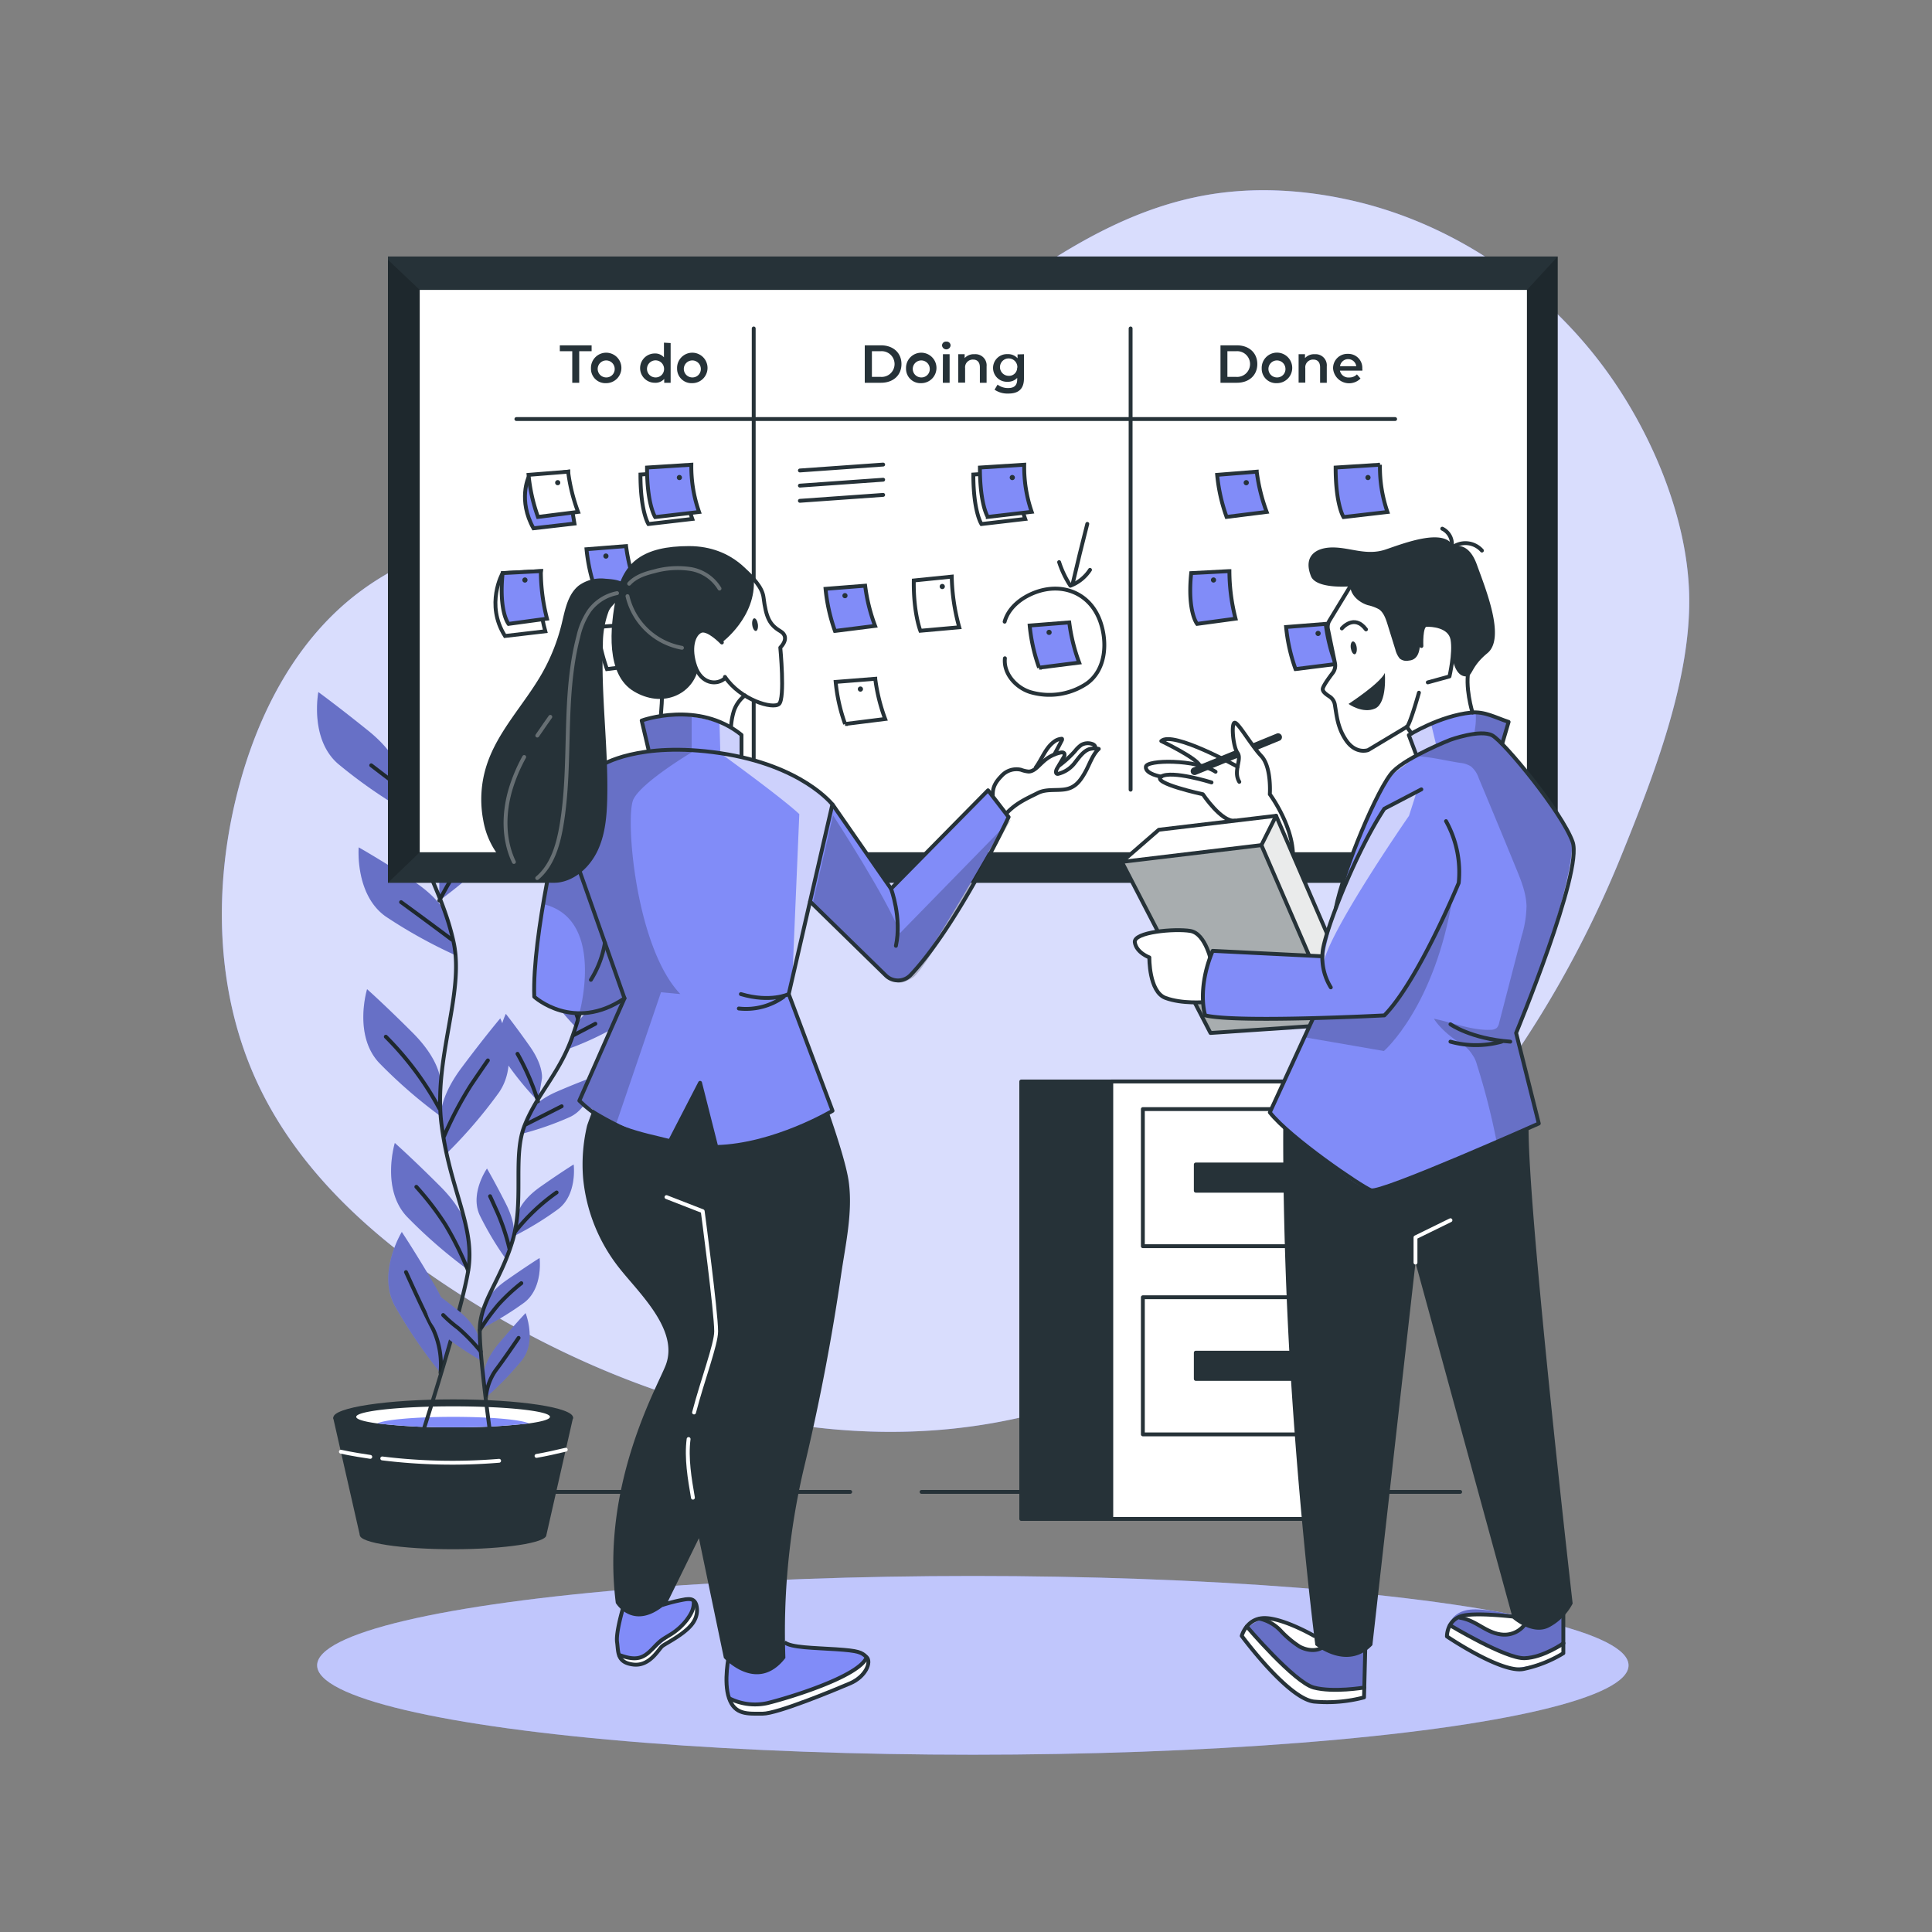 <svg xmlns="http://www.w3.org/2000/svg" viewBox="0 0 500 500"><rect x="0" y="0" width="500" height="500" fill="#808080" stroke="none"/><g id="freepik--background-simple--inject-727"><path d="M350.8,52.11c-12.7-3-26-3.88-38.86-1.58-34.07,6.11-60,32.85-88.94,51.8a212.6,212.6,0,0,1-61.91,27.57c-23,6.1-48,8.69-67.25,22.7-17,12.33-27.22,32.13-32.39,52.46-6.31,24.78-5.66,51.85,5.1,75.05,11.54,24.89,33.57,43.42,57,57.69,39.31,23.92,86.18,38.23,131.59,30.79,26.27-4.29,51.06-15.68,73-30.74,41.43-28.41,72.68-70.11,91.48-116.46,8.22-20.29,18.22-45.79,17.52-68-.64-20.41-10.3-42.64-22.37-58.74C399.14,73.75,376.23,58.13,350.8,52.11Z" style="fill:#818CF8"></path><path d="M350.8,52.11c-12.7-3-26-3.88-38.86-1.58-34.07,6.11-60,32.85-88.94,51.8a212.6,212.6,0,0,1-61.91,27.57c-23,6.1-48,8.69-67.25,22.7-17,12.33-27.22,32.13-32.39,52.46-6.31,24.78-5.66,51.85,5.1,75.05,11.54,24.89,33.57,43.42,57,57.69,39.31,23.92,86.18,38.23,131.59,30.79,26.27-4.29,51.06-15.68,73-30.74,41.43-28.41,72.68-70.11,91.48-116.46,8.22-20.29,18.22-45.79,17.52-68-.64-20.41-10.3-42.64-22.37-58.74C399.14,73.75,376.23,58.13,350.8,52.11Z" style="fill:#fff;opacity:0.7"></path></g><g id="freepik--Shadow--inject-727"><ellipse cx="251.77" cy="430.99" rx="169.7" ry="23.13" style="fill:#818CF8"></ellipse><ellipse cx="251.77" cy="430.99" rx="169.7" ry="23.13" style="fill:#fff;opacity:0.5"></ellipse></g><g id="freepik--Floor--inject-727"><line x1="238.5" y1="386.1" x2="377.89" y2="386.1" style="fill:#fff;stroke:#263238;stroke-linecap:round;stroke-linejoin:round"></line><line x1="111.18" y1="386.1" x2="220.03" y2="386.1" style="fill:#fff;stroke:#263238;stroke-linecap:round;stroke-linejoin:round"></line><rect x="264.3" y="279.89" width="90.48" height="113.21" style="fill:#263238;stroke:#263238;stroke-linecap:round;stroke-linejoin:round"></rect><rect x="287.6" y="279.89" width="70.7" height="113.21" style="fill:#fff;stroke:#263238;stroke-linecap:round;stroke-linejoin:round"></rect><rect x="295.77" y="287.03" width="55.59" height="35.49" style="fill:#fff;stroke:#263238;stroke-linecap:round;stroke-linejoin:round"></rect><rect x="309.47" y="301.37" width="28.22" height="6.79" style="fill:#263238;stroke:#263238;stroke-linecap:round;stroke-linejoin:round"></rect><rect x="295.77" y="335.73" width="55.59" height="35.49" style="fill:#fff;stroke:#263238;stroke-linecap:round;stroke-linejoin:round"></rect><rect x="309.47" y="350.07" width="28.22" height="6.79" style="fill:#263238;stroke:#263238;stroke-linecap:round;stroke-linejoin:round"></rect><path d="M141.4,397.28c0,2-10.81,3.66-24.14,3.66s-24.14-1.64-24.14-3.66,10.81-3.66,24.14-3.66S141.4,395.26,141.4,397.28Z" style="fill:#263238"></path><polygon points="93.12 397.28 86.21 366.87 148.31 366.87 141.4 397.28 93.12 397.28" style="fill:#263238"></polygon><path d="M148.31,366.87c0,2.6-13.9,4.71-31,4.71s-31.05-2.11-31.05-4.71,13.9-4.71,31.05-4.71S148.31,364.27,148.31,366.87Z" style="fill:#263238"></path><path d="M142.33,366.67c0,.65-2,1.24-5.46,1.71a159.6,159.6,0,0,1-19.61,1,157.42,157.42,0,0,1-19.61-1c-3.41-.46-5.46-1.05-5.46-1.7,0-1.5,11.23-2.72,25.07-2.72S142.33,365.17,142.33,366.67Z" style="fill:#fff"></path><path d="M136.87,368.38a159.6,159.6,0,0,1-19.61,1,157.42,157.42,0,0,1-19.61-1c2-1,10-1.7,19.61-1.7S134.86,367.39,136.87,368.38Z" style="fill:#818CF8"></path><path d="M138.85,376.79c2.51-.44,5.05-1,7.57-1.61" style="fill:none;stroke:#fff;stroke-linecap:round;stroke-linejoin:round"></path><path d="M98.93,377.44a147.77,147.77,0,0,0,30.24.61" style="fill:none;stroke:#fff;stroke-linecap:round;stroke-linejoin:round"></path><path d="M88.22,375.7s2.84.65,7.61,1.34" style="fill:none;stroke:#fff;stroke-linecap:round;stroke-linejoin:round"></path><path d="M103.28,201.13a125.93,125.93,0,0,0,15.88-13.83c6.66-7.23,3.07-19,3.07-19s-4.61,4.1-11.78,11.26-7.17,12.29-7.17,12.29Z" style="fill:#818CF8"></path><path d="M113.69,233.07a124.34,124.34,0,0,0,15.88-13.83c6.65-7.17,3.07-18.94,3.07-18.94s-4.61,4.09-11.78,11.26-7.17,12.29-7.17,12.29Z" style="fill:#818CF8"></path><path d="M104.7,209.72a127.12,127.12,0,0,1-17.25-12.08c-7.38-6.44-5.06-18.53-5.06-18.53s5,3.63,12.91,10,8.43,11.48,8.43,11.48Z" style="fill:#818CF8"></path><path d="M118.25,247.38a127.16,127.16,0,0,1-18.42-10.19c-8-5.63-7-17.89-7-17.89s5.36,3,13.88,8.55,9.59,10.51,9.59,10.51Z" style="fill:#818CF8"></path><path d="M113.94,288.82A127.34,127.34,0,0,1,98.06,275C91.4,267.78,95,256,95,256s4.61,4.09,11.78,11.26,7.17,12.31,7.17,12.31Z" style="fill:#818CF8"></path><path d="M115.36,298.74a125.19,125.19,0,0,0,13.76-16c5.57-8,.35-19.2.35-19.2s-4,4.72-10.06,12.84-5.35,13.18-5.35,13.18Z" style="fill:#818CF8"></path><path d="M121.13,328.63a127.34,127.34,0,0,1-15.88-13.83c-6.66-7.17-3.07-19-3.07-19s4.61,4.08,11.78,11.26,7.17,12.31,7.17,12.31Z" style="fill:#818CF8"></path><path d="M114,355.3a126.66,126.66,0,0,1-11.84-17.37c-4.63-8.61,1.82-19.1,1.82-19.1s3.43,5.11,8.55,13.87,3.82,13.72,3.82,13.72Z" style="fill:#818CF8"></path><path d="M109.36,370.86s9.92-30.7,11.81-42-4.72-20.8-6.9-37.79,6-34,3.12-47.26-9.92-22.67-12.76-37.33a148.66,148.66,0,0,1-2-15.89" style="fill:none;stroke:#263238;stroke-linecap:round;stroke-linejoin:round"></path><line x1="96.07" y1="198.06" x2="103.8" y2="203.98" style="fill:none;stroke:#263238;stroke-linecap:round;stroke-linejoin:round"></line><line x1="106.68" y1="191.4" x2="103.44" y2="197.15" style="fill:none;stroke:#263238;stroke-linecap:round;stroke-linejoin:round"></line><path d="M103.8,233.47c6.65,4.84,13.12,9.69,13.12,9.69" style="fill:none;stroke:#263238;stroke-linecap:round;stroke-linejoin:round"></path><path d="M125.19,215.48c-6.11,7-11.5,17.58-11.5,17.58" style="fill:none;stroke:#263238;stroke-linecap:round;stroke-linejoin:round"></path><path d="M99.85,268.3a79.84,79.84,0,0,1,13.83,18.53" style="fill:none;stroke:#263238;stroke-linecap:round;stroke-linejoin:round"></path><path d="M126.26,274.43s-.54.73-4.32,6.3a92.53,92.53,0,0,0-7,13.29" style="fill:none;stroke:#263238;stroke-linecap:round;stroke-linejoin:round"></path><path d="M107.75,307.15A74.4,74.4,0,0,1,115.3,317a83.85,83.85,0,0,1,5.83,11.79" style="fill:none;stroke:#263238;stroke-linecap:round;stroke-linejoin:round"></path><path d="M105.07,329.22c1.25,2.73,4.3,9.52,7,14.73A21.86,21.86,0,0,1,114,355.3" style="fill:none;stroke:#263238;stroke-linecap:round;stroke-linejoin:round"></path><path d="M149.24,266.08a81.23,81.23,0,0,1-8.46-10.4c-3.4-5.21.13-12.21.13-12.21s2.46,3.08,6.17,8.35,3.16,8.48,3.16,8.48Z" style="fill:#818CF8"></path><path d="M139.24,285a80.55,80.55,0,0,1-8.46-10.4c-3.4-5.21.13-12.21.13-12.21s2.45,3.08,6.17,8.35,3.16,8.48,3.16,8.48Z" style="fill:#818CF8"></path><path d="M147.36,271.35a79.75,79.75,0,0,0,12.17-5.69c5.33-3.24,5.18-11.08,5.18-11.08s-3.53,1.72-9.17,4.85-6.53,6.29-6.53,6.29Z" style="fill:#818CF8"></path><path d="M134.83,293.48a79.69,79.69,0,0,0,12.66-4.4c5.64-2.65,6.32-10.45,6.32-10.45s-3.69,1.3-9.63,3.86S137,288,137,288Z" style="fill:#818CF8"></path><path d="M133,319.91a80.1,80.1,0,0,0,11.46-7c5-3.77,4-11.54,4-11.54s-3.35,2.07-8.62,5.78-5.83,6.94-5.83,6.94Z" style="fill:#818CF8"></path><path d="M131.05,326a81.56,81.56,0,0,1-6.89-11.5c-2.62-5.65,1.87-12.08,1.87-12.08s2,3.4,4.91,9.15,1.93,8.85,1.93,8.85Z" style="fill:#818CF8"></path><path d="M124.54,352.13a80.81,80.81,0,0,1-11.05-7.6c-4.73-4-3.32-11.76-3.32-11.76s3.22,2.26,8.27,6.28,5.43,7.25,5.43,7.25Z" style="fill:#818CF8"></path><path d="M124.18,344.08a81.9,81.9,0,0,0,11.46-6.95c5-3.78,4-11.55,4-11.55s-3.33,2.08-8.61,5.78-5.83,6.94-5.83,6.94Z" style="fill:#818CF8"></path><path d="M125.76,361.64a78.6,78.6,0,0,0,9.33-9.63c3.84-4.91.93-12.18.93-12.18s-2.71,2.85-6.87,7.78-3.88,8.19-3.88,8.19Z" style="fill:#818CF8"></path><path d="M127,371.89s-2.88-20.33-2.84-27.65,5.26-12.5,8.43-22.94,0-22,3.17-30,8.63-13.13,12-22a90.28,90.28,0,0,0,3-9.77" style="fill:none;stroke:#263238;stroke-linecap:round;stroke-linejoin:round"></path><line x1="154.08" y1="264.95" x2="148.59" y2="267.83" style="fill:none;stroke:#263238;stroke-linecap:round;stroke-linejoin:round"></line><line x1="148.16" y1="259.64" x2="149.56" y2="263.59" style="fill:none;stroke:#263238;stroke-linecap:round;stroke-linejoin:round"></line><path d="M145.36,286.3c-4.66,2.35-9.25,4.69-9.25,4.69" style="fill:none;stroke:#263238;stroke-linecap:round;stroke-linejoin:round"></path><path d="M133.93,272.73A64.72,64.72,0,0,1,139.24,285" style="fill:none;stroke:#263238;stroke-linecap:round;stroke-linejoin:round"></path><path d="M144.05,308.61a51.27,51.27,0,0,0-10.69,10.11" style="fill:none;stroke:#263238;stroke-linecap:round;stroke-linejoin:round"></path><path d="M126.83,309.58s.24.5,2,4.42a55.93,55.93,0,0,1,3,9.09" style="fill:none;stroke:#263238;stroke-linecap:round;stroke-linejoin:round"></path><path d="M114.69,340.33a33.73,33.73,0,0,0,3.83,3.33,47.47,47.47,0,0,1,5.91,6.12" style="fill:none;stroke:#263238;stroke-linecap:round;stroke-linejoin:round"></path><path d="M134.92,332.09a49.4,49.4,0,0,0-5.81,5.39,54.61,54.61,0,0,0-4.93,6.76" style="fill:none;stroke:#263238;stroke-linecap:round;stroke-linejoin:round"></path><path d="M134.21,346.25c-1.08,1.56-3.74,5.49-6,8.49a14.12,14.12,0,0,0-2.45,6.9" style="fill:none;stroke:#263238;stroke-linecap:round;stroke-linejoin:round"></path><path d="M103.28,201.13a125.93,125.93,0,0,0,15.88-13.83c6.66-7.23,3.07-19,3.07-19s-4.61,4.1-11.78,11.26-7.17,12.29-7.17,12.29Z" style="opacity:0.2"></path><path d="M113.69,233.07a124.34,124.34,0,0,0,15.88-13.83c6.65-7.17,3.07-18.94,3.07-18.94s-4.61,4.09-11.78,11.26-7.17,12.29-7.17,12.29Z" style="opacity:0.2"></path><path d="M104.7,209.72a127.12,127.12,0,0,1-17.25-12.08c-7.38-6.44-5.06-18.53-5.06-18.53s5,3.63,12.91,10,8.43,11.48,8.43,11.48Z" style="opacity:0.2"></path><path d="M118.25,247.38a127.16,127.16,0,0,1-18.42-10.19c-8-5.63-7-17.89-7-17.89s5.36,3,13.88,8.55,9.59,10.51,9.59,10.51Z" style="opacity:0.2"></path><path d="M113.94,288.82A127.34,127.34,0,0,1,98.06,275C91.4,267.78,95,256,95,256s4.61,4.09,11.78,11.26,7.17,12.31,7.17,12.31Z" style="opacity:0.2"></path><path d="M121.13,328.63a127.34,127.34,0,0,1-15.88-13.83c-6.66-7.17-3.07-19-3.07-19s4.61,4.08,11.78,11.26,7.17,12.31,7.17,12.31Z" style="opacity:0.2"></path><path d="M149.24,266.08a81.23,81.23,0,0,1-8.46-10.4c-3.4-5.21.13-12.21.13-12.21s2.46,3.08,6.17,8.35,3.16,8.48,3.16,8.48Z" style="opacity:0.2"></path><path d="M137.08,270.74c-3.72-5.27-6.17-8.35-6.17-8.35a15.57,15.57,0,0,0-.92,2.46c-.3-.8-.52-1.27-.52-1.27s-4,4.72-10.06,12.84-5.35,13.18-5.35,13.18l1.3,9.14a125.19,125.19,0,0,0,13.76-16,14.64,14.64,0,0,0,2.48-7,79.67,79.67,0,0,0,7.64,9.25l1-5.78S140.8,276,137.08,270.74Z" style="opacity:0.2"></path><path d="M147.36,271.35a79.75,79.75,0,0,0,12.17-5.69c5.33-3.24,5.18-11.08,5.18-11.08s-3.53,1.72-9.17,4.85-6.53,6.29-6.53,6.29Z" style="opacity:0.2"></path><path d="M134.83,293.48a79.69,79.69,0,0,0,12.66-4.4c5.64-2.65,6.32-10.45,6.32-10.45s-3.69,1.3-9.63,3.86S137,288,137,288Z" style="opacity:0.2"></path><path d="M133,319.91a80.1,80.1,0,0,0,11.46-7c5-3.77,4-11.54,4-11.54s-3.35,2.07-8.62,5.78-5.83,6.94-5.83,6.94Z" style="opacity:0.2"></path><path d="M131.05,326a81.56,81.56,0,0,1-6.89-11.5c-2.62-5.65,1.87-12.08,1.87-12.08s2,3.4,4.91,9.15,1.93,8.85,1.93,8.85Z" style="opacity:0.2"></path><path d="M124.54,352.13l-.67-5.83s-.38-3.24-5.43-7.25c-1.65-1.32-3.11-2.45-4.32-3.37-.45-.93-1-1.93-1.58-3C107.42,324,104,318.83,104,318.83s-6.45,10.49-1.82,19.1A126.66,126.66,0,0,0,114,355.3l2.28-8.59A80.85,80.85,0,0,0,124.54,352.13Z" style="opacity:0.2"></path><path d="M124.18,344.08a81.9,81.9,0,0,0,11.46-6.95c5-3.78,4-11.55,4-11.55s-3.33,2.08-8.61,5.78-5.83,6.94-5.83,6.94Z" style="opacity:0.2"></path><path d="M125.76,361.64a78.6,78.6,0,0,0,9.33-9.63c3.84-4.91.93-12.18.93-12.18s-2.71,2.85-6.87,7.78-3.88,8.19-3.88,8.19Z" style="opacity:0.2"></path></g><g id="freepik--Board--inject-727"><rect x="100.4" y="66.38" width="302.73" height="162.1" style="fill:#263238"></rect><rect x="108.62" y="75.03" width="286.55" height="145.53" style="fill:#fff"></rect><line x1="195.06" y1="85" x2="195.06" y2="200.42" style="fill:none;stroke:#263238;stroke-linecap:round;stroke-linejoin:round"></line><line x1="292.6" y1="85" x2="292.6" y2="204.37" style="fill:none;stroke:#263238;stroke-linecap:round;stroke-linejoin:round"></line><line x1="133.64" y1="108.45" x2="361.06" y2="108.45" style="fill:none;stroke:#263238;stroke-linecap:round;stroke-linejoin:round"></line><path d="M148.1,90.89h-3.22V89.37h8.23v1.52H149.9v8.17h-1.8Z" style="fill:#263238"></path><path d="M152.94,95.37a3.94,3.94,0,1,1,3.93,3.79A3.73,3.73,0,0,1,152.94,95.37Zm6.14,0a2.2,2.2,0,1,0-2.21,2.31A2.16,2.16,0,0,0,159.08,95.37Z" style="fill:#263238"></path><path d="M173.56,88.78V99.06H171.9v-1a3,3,0,0,1-2.45,1,3.79,3.79,0,0,1,0-7.58,3,3,0,0,1,2.38,1v-3.8Zm-1.7,6.59a2.21,2.21,0,1,0-2.21,2.31A2.17,2.17,0,0,0,171.86,95.37Z" style="fill:#263238"></path><path d="M175.23,95.37a3.94,3.94,0,1,1,3.93,3.79A3.73,3.73,0,0,1,175.23,95.37Zm6.14,0a2.2,2.2,0,1,0-2.21,2.31A2.16,2.16,0,0,0,181.37,95.37Z" style="fill:#263238"></path><path d="M223.8,89.37H228c3.15,0,5.3,1.94,5.3,4.85s-2.15,4.84-5.3,4.84H223.8ZM228,97.54a3.33,3.33,0,1,0,0-6.65h-2.35v6.65Z" style="fill:#263238"></path><path d="M234.48,95.37a3.94,3.94,0,1,1,3.94,3.79A3.73,3.73,0,0,1,234.48,95.37Zm6.14,0a2.2,2.2,0,1,0-2.2,2.31A2.15,2.15,0,0,0,240.62,95.37Z" style="fill:#263238"></path><path d="M243.8,89.41a1,1,0,0,1,1.1-1,1,1,0,0,1,1.11,1,1.11,1.11,0,0,1-2.21,0Zm.23,2.26h1.73v7.39H244Z" style="fill:#263238"></path><path d="M255.33,94.82v4.24h-1.74v-4c0-1.32-.65-2-1.76-2a2,2,0,0,0-2.06,2.23v3.74H248V91.67h1.65v1a3.21,3.21,0,0,1,2.55-1A2.89,2.89,0,0,1,255.33,94.82Z" style="fill:#263238"></path><path d="M265,91.67v6.27c0,2.69-1.4,3.91-4,3.91a5.92,5.92,0,0,1-3.61-1l.78-1.31a4.46,4.46,0,0,0,2.73.89c1.63,0,2.35-.75,2.35-2.24v-.39a3.25,3.25,0,0,1-2.48,1,3.58,3.58,0,1,1,0-7.15,3.23,3.23,0,0,1,2.57,1.07v-1Zm-1.71,3.47A2.25,2.25,0,1,0,261,97.26,2.08,2.08,0,0,0,263.24,95.14Z" style="fill:#263238"></path><path d="M315.86,89.37h4.24c3.14,0,5.29,1.94,5.29,4.85s-2.15,4.84-5.29,4.84h-4.24ZM320,97.54a3.33,3.33,0,1,0,0-6.65h-2.35v6.65Z" style="fill:#263238"></path><path d="M326.53,95.37a3.95,3.95,0,1,1,3.94,3.79A3.73,3.73,0,0,1,326.53,95.37Zm6.14,0a2.2,2.2,0,1,0-2.2,2.31A2.15,2.15,0,0,0,332.67,95.37Z" style="fill:#263238"></path><path d="M343.37,94.82v4.24h-1.73v-4c0-1.32-.65-2-1.76-2a2,2,0,0,0-2.07,2.23v3.74h-1.73V91.67h1.65v1a3.22,3.22,0,0,1,2.55-1A2.89,2.89,0,0,1,343.37,94.82Z" style="fill:#263238"></path><path d="M352.58,95.92h-5.81a2.24,2.24,0,0,0,2.4,1.77,2.66,2.66,0,0,0,2-.8l.93,1.07A4.16,4.16,0,0,1,345,95.37a3.68,3.68,0,0,1,3.82-3.79,3.61,3.61,0,0,1,3.74,3.83C352.6,95.55,352.59,95.75,352.58,95.92Zm-5.82-1.15H351a2.12,2.12,0,0,0-4.2,0Z" style="fill:#263238"></path><path d="M136.79,123.51s-2.78,5.94,1.27,13.21l10.61-1.22s-1.73-9.77-1.64-13.43Z" style="fill:#818CF8;stroke:#263238;stroke-miterlimit:10"></path><path d="M136.79,122.89l10.24-.82a46.29,46.29,0,0,0,2.57,10.41l-10.37,1.3A44.52,44.52,0,0,1,136.79,122.89Z" style="fill:#fff;stroke:#263238;stroke-miterlimit:10"></path><path d="M151.79,142.14l10.24-.81a46.27,46.27,0,0,0,2.57,10.4L154.23,153A45,45,0,0,1,151.79,142.14Z" style="fill:#818CF8;stroke:#263238;stroke-miterlimit:10"></path><path d="M154.64,162.27l10.25-.81a46,46,0,0,0,2.56,10.4l-10.37,1.3A45,45,0,0,1,154.64,162.27Z" style="fill:#fff;stroke:#263238;stroke-miterlimit:10"></path><path d="M165.75,122.81l11.47-.74a35.34,35.34,0,0,0,1.95,12.23l-11.36,1.32S165.75,132.51,165.75,122.81Z" style="fill:#fff;stroke:#263238;stroke-miterlimit:10"></path><path d="M167.45,121l11.47-.73a35.34,35.34,0,0,0,2,12.23l-11.36,1.32S167.45,130.67,167.45,121Z" style="fill:#818CF8;stroke:#263238;stroke-miterlimit:10"></path><path d="M176.49,123.59a.65.65,0,0,1-.66.66.66.66,0,0,1-.67-.66.67.67,0,0,1,.67-.67A.66.66,0,0,1,176.49,123.59Z" style="fill:#263238"></path><path d="M145,124.92a.65.65,0,0,1-.66.66.66.66,0,0,1-.67-.66.67.67,0,0,1,.67-.67A.66.66,0,0,1,145,124.92Z" style="fill:#263238"></path><path d="M157.48,143.91a.67.67,0,1,1-.67-.67A.67.67,0,0,1,157.48,143.91Z" style="fill:#263238"></path><path d="M172.46,145.61l9.82-1a52.71,52.71,0,0,0,1.93,13.12l-10.05.89S172.33,154,172.46,145.61Z" style="fill:#fff;stroke:#263238;stroke-miterlimit:10"></path><path d="M130.08,148.32s-4.58,8.06.61,16.27l10.43-1.22s-2.69-9.48-1.15-15.57Z" style="fill:#fff;stroke:#263238;stroke-miterlimit:10"></path><path d="M130.08,148.32l9.89-.52a49.62,49.62,0,0,0,1.59,12.31l-9.95,1.35S129.05,158.34,130.08,148.32Z" style="fill:#818CF8;stroke:#263238;stroke-miterlimit:10"></path><path d="M136.52,150.1a.67.67,0,1,1-.66-.66A.66.66,0,0,1,136.52,150.1Z" style="fill:#263238"></path><path d="M180.5,147.18a.67.67,0,0,1-.67.67.66.66,0,0,1-.66-.67.65.65,0,0,1,.66-.66A.66.66,0,0,1,180.5,147.18Z" style="fill:#263238"></path><path d="M163.59,163.92a.67.67,0,1,1-1.33,0,.67.67,0,0,1,1.33,0Z" style="fill:#263238"></path><path d="M213.65,152.39l10.25-.81a45.66,45.66,0,0,0,2.57,10.4l-10.38,1.31A45.19,45.19,0,0,1,213.65,152.39Z" style="fill:#818CF8;stroke:#263238;stroke-miterlimit:10"></path><path d="M216.27,176.48l10.24-.81a46.27,46.27,0,0,0,2.57,10.4l-10.37,1.3A44.52,44.52,0,0,1,216.27,176.48Z" style="fill:#fff;stroke:#263238;stroke-miterlimit:10"></path><path d="M251.9,122.81l11.47-.74a35.34,35.34,0,0,0,1.95,12.23L254,135.62S251.9,132.51,251.9,122.81Z" style="fill:#fff;stroke:#263238;stroke-miterlimit:10"></path><path d="M253.6,121l11.47-.73A35.34,35.34,0,0,0,267,132.46l-11.36,1.32S253.6,130.67,253.6,121Z" style="fill:#818CF8;stroke:#263238;stroke-miterlimit:10"></path><path d="M262.65,123.59a.67.67,0,0,1-1.34,0,.67.67,0,0,1,1.34,0Z" style="fill:#263238"></path><path d="M219.34,154.16a.65.65,0,0,1-.66.66.66.66,0,0,1-.67-.66.67.67,0,0,1,.67-.67A.66.66,0,0,1,219.34,154.16Z" style="fill:#263238"></path><path d="M236.49,150.23l9.82-1a52.45,52.45,0,0,0,1.94,13.11l-10.06.9S236.36,158.58,236.49,150.23Z" style="fill:#fff;stroke:#263238;stroke-miterlimit:10"></path><path d="M244.53,151.79a.67.67,0,0,1-.67.67.67.67,0,1,1,.67-.67Z" style="fill:#263238"></path><path d="M223.34,178.25a.67.67,0,1,1-1.33,0,.67.67,0,0,1,1.33,0Z" style="fill:#263238"></path><path d="M315,122.89l10.24-.82a46.29,46.29,0,0,0,2.57,10.41l-10.37,1.3A44.52,44.52,0,0,1,315,122.89Z" style="fill:#818CF8;stroke:#263238;stroke-miterlimit:10"></path><path d="M332.84,162.27l10.25-.81a45.66,45.66,0,0,0,2.57,10.4l-10.38,1.3A45,45,0,0,1,332.84,162.27Z" style="fill:#818CF8;stroke:#263238;stroke-miterlimit:10"></path><path d="M345.66,121l11.47-.73a35.48,35.48,0,0,0,1.94,12.23l-11.36,1.32S345.66,130.67,345.66,121Z" style="fill:#818CF8;stroke:#263238;stroke-miterlimit:10"></path><path d="M354.7,123.59a.66.66,0,0,1-.67.66.65.65,0,0,1-.66-.66.66.66,0,0,1,.66-.67A.67.67,0,0,1,354.7,123.59Z" style="fill:#263238"></path><path d="M323.2,124.92a.67.67,0,0,1-1.34,0,.67.67,0,0,1,1.34,0Z" style="fill:#263238"></path><path d="M308.28,148.32l9.89-.52a49.62,49.62,0,0,0,1.59,12.31l-9.95,1.35S307.25,158.34,308.28,148.32Z" style="fill:#818CF8;stroke:#263238;stroke-miterlimit:10"></path><path d="M314.72,150.1a.66.66,0,0,1-.66.67.67.67,0,0,1-.67-.67.66.66,0,0,1,.67-.66A.65.65,0,0,1,314.72,150.1Z" style="fill:#263238"></path><path d="M341.79,163.92a.67.67,0,1,1-.66-.66A.66.66,0,0,1,341.79,163.92Z" style="fill:#263238"></path><polygon points="100.4 67.23 108.63 75.03 108.63 220.56 100.4 228.48 100.4 67.23" style="opacity:0.2"></polygon><polygon points="403.14 66.38 403.14 227.74 395.18 220.56 395.18 75.03 403.14 66.38" style="opacity:0.2"></polygon><line x1="207.01" y1="121.76" x2="228.56" y2="120.23" style="fill:none;stroke:#263238;stroke-linecap:round;stroke-linejoin:round"></line><line x1="207.01" y1="125.68" x2="228.56" y2="124.15" style="fill:none;stroke:#263238;stroke-linecap:round;stroke-linejoin:round"></line><line x1="207.01" y1="129.61" x2="228.56" y2="128.08" style="fill:none;stroke:#263238;stroke-linecap:round;stroke-linejoin:round"></line><path d="M260,160.89c1-3.6,4.28-6.19,7.77-7.53,7.18-2.76,14.42.14,17,7.55,1.88,5.4,1.45,12.46-3.54,16a17.4,17.4,0,0,1-14.73,2.16c-3.7-1.22-6.83-4.83-6.43-8.71" style="fill:none;stroke:#263238;stroke-linecap:round;stroke-linejoin:round"></path><path d="M281.39,135.58q-2,7.77-3.8,15.56" style="fill:none;stroke:#263238;stroke-linecap:round;stroke-linejoin:round"></path><path d="M274.1,145.48a25.17,25.17,0,0,0,2.92,6.1,10.54,10.54,0,0,0,5.07-4.1" style="fill:none;stroke:#263238;stroke-linecap:round;stroke-linejoin:round"></path><path d="M266.48,161.89l10.24-.81a46.27,46.27,0,0,0,2.57,10.4l-10.37,1.31A44.66,44.66,0,0,1,266.48,161.89Z" style="fill:#818CF8;stroke:#263238;stroke-miterlimit:10"></path><path d="M272.17,163.66a.66.66,0,0,1-.67.66.65.65,0,0,1-.66-.66.66.66,0,0,1,.66-.67A.67.67,0,0,1,272.17,163.66Z" style="fill:#263238"></path></g><g id="freepik--character-1--inject-727"><path d="M188.68,439.5a4.48,4.48,0,0,0,2.22,2.95c4,1.71,11.2-1,16.31-2.27s16.16-5.1,17.16-9.36a3.08,3.08,0,0,0-.08-1.91c-.94-2.24-5.2-2.05-7.86-2.05-3.27,0-11.21-.86-13.48-1.85s-14.88,5.11-14.88,5.11S187.46,435.78,188.68,439.5Z" style="fill:#818CF8"></path><path d="M160.19,427.9h0a4,4,0,0,0,2.64,2.63c3.68,1.14,5.67-1.13,7.65-3.54s4.11-3,7.24-5.25,3.37-6.63,1.87-7.69a.87.87,0,0,0-.18-.11c-1.69-.85-8.08,1.42-8.08,1.42l-9.78-1.61s-.71,3.6-1.42,7C159.68,422.91,159.41,425.78,160.19,427.9Z" style="fill:#818CF8"></path><path d="M160.19,427.91a4,4,0,0,0,2.64,2.63c3.68,1.14,5.67-1.13,7.65-3.54s4.11-3,7.24-5.25,3.37-6.63,1.87-7.69a6.8,6.8,0,0,1-1.18,5,16.61,16.61,0,0,1-4.29,4,28.26,28.26,0,0,0-4.58,3.71c-.63.71-1.69.92-2.47,1.46-1.16.8-2.19,1.55-3.56,1.24A9.07,9.07,0,0,1,160.19,427.91Z" style="fill:#fdfeff"></path><path d="M188.68,439.5a4.48,4.48,0,0,0,2.22,2.95c4,1.71,10.91.55,16.31-2.27,5.1-1.27,16.16-5.1,17.16-9.36a3.08,3.08,0,0,0-.08-1.91c-.56,1.22-2.09,3-5.94,5-7.63,4.11-18.1,6.6-21.79,7.2C194.1,441.55,190.68,440.35,188.68,439.5Z" style="fill:#fdfeff"></path><path d="M163.11,263.12c-.47-.27-10.92,27.12-11.19,28.27a43.72,43.72,0,0,0-1,13.63,44.18,44.18,0,0,0,9.36,23.16c5,6.38,15.53,16,12,25.14-2.15,5.6-16.79,31-12.91,61.54,0,0,4.61,7.75,13.28,0l8.23-16.78,6.46,31s8.61,9.47,15.92,0A185,185,0,0,1,208,380.17q6-24.94,9.69-50.35c1.13-7.74,3-15.92,2-23.71-1-8.2-10-31.61-13-39.31C206.77,266.8,197.11,282.49,163.11,263.12Z" style="fill:#263238"></path><path d="M178.21,372.42c-.64,4.94.28,10.31,1.12,15.18" style="fill:none;stroke:#fdfeff;stroke-linecap:round;stroke-linejoin:round"></path><path d="M172.48,309.81l9.38,3.65s3.48,26.12,3.48,31.09c0,3.37-3.56,12.71-5.72,21" style="fill:none;stroke:#fdfeff;stroke-linecap:round;stroke-linejoin:round"></path><path d="M188.68,428.28s-1.51,6.87,0,11.22,4.83,4,8.68,4,18.7-6.16,22.67-7.86,5.57-5.47,4.26-6.76-2.08-1.66-7.86-2.05S204.68,426.43,203,425" style="fill:none;stroke:#263238;stroke-miterlimit:10"></path><path d="M188.68,439.5a14.87,14.87,0,0,0,9.89,1.27c5.3-1.29,23.74-6.85,25.72-11.86" style="fill:none;stroke:#263238;stroke-miterlimit:10"></path><path d="M161.24,416.16s-1.9,6.36-1.54,8.85-.1,5.25,4.19,5.77,6.55-4,7.54-4.79,6.77-3.53,8.31-6.68a5.45,5.45,0,0,0,.46-4c-.55-1.65-1.75-1.58-3.25-1.33a43.62,43.62,0,0,0-5.62,1.42" style="fill:none;stroke:#263238;stroke-miterlimit:10"></path><path d="M159.94,428.19c1.87.67,3.92,1.35,5.81.74,2.21-.71,3.51-2.94,5.34-4.36.67-.51,1.41-.92,2.13-1.37a15.85,15.85,0,0,0,4.46-3.89c1.18-1.6,1.95-2.92,1.86-4.9" style="fill:none;stroke:#263238;stroke-miterlimit:10"></path><path d="M257.05,204.5s.94-4.13,4-5,4.17,1.14,5.61.11,2.83-5,4-5.92,2.92-2.59,4-2.48-1.23,3.07-1.23,3.07,2.31-.13,2.08.8a9.2,9.2,0,0,1-.87,2,9.77,9.77,0,0,0,3.11-2.21c1.36-1.5,3.16-3.45,5.43-2.11,0,0,1.36.67.72,1.55s-2.55,6.86-5,8.32-6.09,1.57-8.18,1.84-10.19,5.79-10.19,5.79l-3.42-4Z" style="fill:#fff"></path><path d="M260.66,210.29c2.46-2.51,5-3.61,8-5.1,2-1,4.45-.59,6.67-.86,2.88-.34,4.23-2.18,5.58-4.6,1.06-1.93,1.91-4.54,3.45-5.91a4.89,4.89,0,0,0-2.49.07c-1.51.52-2.64,2.16-3.73,3.55a7.71,7.71,0,0,1-4.19,2.8.6.6,0,0,1-.44,0c-.39-.22-.19-.93.06-1.36l1.68-2.84a1.16,1.16,0,0,0,.23-.94c-.13-.4-.59-.42-1-.34a9.71,9.71,0,0,0-4.59,2.44c-1.14,1-2.24,2.45-3.67,2.48a7.74,7.74,0,0,1-2-.47,5.22,5.22,0,0,0-5,1.56c-1.36,1.41-2.37,2.79-2.29,5" style="fill:none;stroke:#263238;stroke-linecap:round;stroke-linejoin:round"></path><path d="M283.48,193.52c0-.55-.46-.89-.89-1a3.4,3.4,0,0,0-2.75.27,7.7,7.7,0,0,0-1.59,1.54,26.52,26.52,0,0,1-4.07,3.74" style="fill:none;stroke:#263238;stroke-linecap:round;stroke-linejoin:round"></path><path d="M268.08,198.59c1.6-2.19,2.5-5,4.66-6.59a3.58,3.58,0,0,1,1.88-.79.28.28,0,0,1,.22,0c.07.08,0,.21,0,.31-.63,1.23-1.27,2.44-1.93,3.66L273,195" style="fill:none;stroke:#263238;stroke-linecap:round;stroke-linejoin:round"></path><path d="M261,211.42l0,0c-.66,1.17-21.73,38.73-25.37,40.89s-3.89,1.33-6.41.08-19.57-19.13-19.57-19.13L208,240.83l-3.87,17.45,11.33,29.19c-11.16,7.91-30.07,9.37-30.07,9.37l-4.21-16.61-7.78,15.09a47.24,47.24,0,0,1-13.81-4.73,78.22,78.22,0,0,1-9.65-5.73l10.86-26A19.38,19.38,0,0,1,150,262,20.78,20.78,0,0,1,138.26,258a149.46,149.46,0,0,1,2.37-24c2-11.69,4.62-21.76,5.45-23.6,1.39-3.08,9.55-12.32,9.55-12.32,3.89-2.32,12.34-3.63,12.34-3.63l-1.47-8a20.75,20.75,0,0,1,5.86-1.62,22.64,22.64,0,0,1,5.64,0c.33,0,.66.08,1,.14a33.08,33.08,0,0,1,12.92,5.19l0,5.77c7.51,1.38,19.05,8.19,21.82,10.45S230.6,230,230.6,230l25.11-25.47Z" style="fill:#818CF8"></path><path d="M261.62,212.11c-.66,1.17-21.73,38.72-25.36,40.88s-3.9,1.33-6.41.08S210.28,234,210.28,234l5.31-23s14.27,21.91,17.34,30.48Z" style="opacity:0.2"></path><path d="M179,184.86v9.85s-12.9,7.67-15.07,12.15.47,38.18,12.14,50.4l-5-.47-11.52,33.8a78.22,78.22,0,0,1-9.65-5.73l10.86-26A19.38,19.38,0,0,1,150,262c.62-2.39,5.91-24.35-9.36-28,2-11.69,4.62-21.76,5.45-23.6,1.39-3.08,9.55-12.32,9.55-12.32,3.89-2.32,12.34-3.63,12.34-3.63l-1.47-8a20.75,20.75,0,0,1,5.86-1.62Z" style="opacity:0.2"></path><path d="M191.76,147.31s4.68,2,5.43,5.78,1.32,7.75,3.42,9.32,3.18,2.15,2.43,3.47a11.39,11.39,0,0,1-1.1,1.71s1.93,13-.32,14.59-8.24-1.79-8.24-1.79a6.77,6.77,0,0,0-3.88,5.33c-.51,4-.07,2.73-.07,2.73S180.3,184,171,185.54l.34-11.65S177.7,143.87,191.76,147.31Z" style="fill:#fff"></path><path d="M196.14,161.56c.12.9-.11,1.68-.51,1.73s-.83-.63-.95-1.54.11-1.67.51-1.73S196,160.66,196.14,161.56Z" style="fill:#263238"></path><path d="M187.66,144.1s9.29,5.25,9.94,10.5,1.58,7.1,4.34,8.74,0,4.25,0,4.25,1.26,13.15-.32,14.59-10-1.05-14-7" style="fill:none;stroke:#263238;stroke-linecap:round;stroke-linejoin:round"></path><path d="M186.2,186.81l.22,8.11s15.68,11.32,20.44,15.77l-1.8,42.5,10.32-44.65S206.15,198,191.92,196l0-5.77A31.25,31.25,0,0,0,186.2,186.81Z" style="fill:#fff;opacity:0.6"></path><path d="M192.76,180a8.66,8.66,0,0,0-2.86,4.08,17.89,17.89,0,0,0-.7,3.83" style="fill:none;stroke:#263238;stroke-linecap:round;stroke-linejoin:round"></path><path d="M186.82,166.28s-3.67-3.87-5.56-2.94-2.9,4.53-1.34,9.07,5.51,5.09,7.74,3.09" style="fill:none;stroke:#263238;stroke-linecap:round;stroke-linejoin:round"></path><path d="M171.38,178.93c-.06,2.19-.16,4.11-.34,6.13" style="fill:none;stroke:#263238;stroke-linecap:round;stroke-linejoin:round"></path><path d="M186.82,166.28s9-6.64,8.25-16.56c0,0-4.93-8.39-16.75-8.39s-17,4.14-18.79,12.74-2.7,20.56,4.52,24.86,14.6,1,16.43-5.1c0,0-3.51-7-.07-9.82C183,161.89,186.82,166.28,186.82,166.28Z" style="fill:#263238"></path><path d="M167.8,193.84l-1.73-7.36s14.66-5.35,25.83,3.71v5.43" style="fill:none;stroke:#263238;stroke-linecap:round;stroke-linejoin:round"></path><path d="M204.12,257.27l11.34,30.2s-15,9-30.08,9.37l-4.2-16.61-7.79,15.08c-7.31-1.84-16.12-3.18-23.46-10.45l11.69-26.5-16.49-46.74,10.5-13.54s9.59-6.33,30.79-3.16,29,13.27,29,13.27Z" style="fill:none;stroke:#263238;stroke-linecap:round;stroke-linejoin:round"></path><path d="M204.12,257.27s-4.7,2.28-12.38,0" style="fill:none;stroke:#263238;stroke-linecap:round;stroke-linejoin:round"></path><path d="M191.21,261a16.75,16.75,0,0,0,11.56-3" style="fill:none;stroke:#263238;stroke-linecap:round;stroke-linejoin:round"></path><g style="opacity:0.3"><path d="M162.82,151.07c1.64-1.81,4.09-2.63,6.47-3.21a22.38,22.38,0,0,1,9.34-.61,10.79,10.79,0,0,1,7.58,5.07" style="fill:none;stroke:#fff;stroke-linecap:round;stroke-linejoin:round"></path><path d="M162.39,154.28a17.7,17.7,0,0,0,14.1,13.37" style="fill:none;stroke:#fff;stroke-linecap:round;stroke-linejoin:round"></path></g><path d="M215.46,208.19,230.6,230s2.83,7.55,1.26,14.78" style="fill:none;stroke:#263238;stroke-linecap:round;stroke-linejoin:round"></path><path d="M230.6,230l25.1-25.47,5.33,6.92s-13.15,28-25.39,40.91a4.51,4.51,0,0,1-6.41.08l-19.57-19.13" style="fill:none;stroke:#263238;stroke-linecap:round;stroke-linejoin:round"></path><path d="M145.13,211.62s-7.44,30.43-6.86,46.34c0,0,10.2,9.33,23.35.4" style="fill:none;stroke:#263238;stroke-linecap:round;stroke-linejoin:round"></path><path d="M156.55,244a26.16,26.16,0,0,1-3.63,9.58" style="fill:none;stroke:#263238;stroke-linecap:round;stroke-linejoin:round"></path><path d="M157.53,158.18a24.25,24.25,0,0,0-1.5,8.51c-.53,13.34,1.43,26.67,1.12,40-.11,4.59-.52,9.3-2.48,13.45s-5.72,7.71-10.28,8.27a14.77,14.77,0,0,1-6.41-.84,19.25,19.25,0,0,1-8.24-5.25,20.87,20.87,0,0,1-4.68-10.06,28.78,28.78,0,0,1,.87-14.18c2.85-8.87,9.76-15.76,14.37-23.86a50,50,0,0,0,5.06-12.76c.87-3.59,1.54-7.61,4.43-9.92a9.74,9.74,0,0,1,6.83-1.77c1.65.13,5.8.29,5.36,2.73C161.66,154.25,158.36,156.23,157.53,158.18Z" style="fill:#263238"></path><g style="opacity:0.3"><path d="M159.69,153.5a11.72,11.72,0,0,0-7.16,4.54,19.44,19.44,0,0,0-2.86,6.71c-4.18,16-1.59,33-4.42,49.22-.86,4.92-2.4,10.07-6.22,13.28" style="fill:none;stroke:#fff;stroke-linecap:round;stroke-linejoin:round"></path><path d="M139.05,190.37c.67-1,1.37-2,2.07-3,.43-.6.88-1.22,1.3-1.85" style="fill:none;stroke:#fff;stroke-linecap:round;stroke-linejoin:round"></path><path d="M133,223.08c-2.76-5.78-2.69-12.63-.88-18.77a42.73,42.73,0,0,1,3.54-8.4" style="fill:none;stroke:#fff;stroke-linecap:round;stroke-linejoin:round"></path></g></g><g id="freepik--character-2--inject-727"><path d="M333.57,222.12a14.06,14.06,0,0,0-.58-8.46,87.22,87.22,0,0,0-4.36-8.11s.37-6.3-1.24-8.46-6.62-10-7.8-10.05-1,5.35,1,8.94l-.33,2.44s-7.59-3.91-9.87-4.82-8-3.46-9.23-2.32,7.66,4.23,9.23,6.74c0,0-14.12-1.48-13.86.4s5.05,2.17,5.05,2.17-1.48.27-1.07,1.44,10.76,3.52,10.76,3.52a24.86,24.86,0,0,0,11.35,9.37C330.54,218.24,333.57,222.12,333.57,222.12Z" style="fill:#fff"></path><path d="M334.63,221.27c-.15-7.89-6-15.72-6-15.72s.49-7-2.18-9.86a19.65,19.65,0,0,1-1.31-1.55c-.41-.52-.82-1.08-1.23-1.65-1.89-2.61-3.63-5.35-4.32-5.45-.89-.13-.62,4.8.3,7.08a3.43,3.43,0,0,0,.38.72,2,2,0,0,1,.35,1.14c.07,1.73-1.24,4.14.11,6.36" style="fill:none;stroke:#263238;stroke-linecap:round;stroke-linejoin:round"></path><path d="M320.29,198.42s-16.84-9.39-19.75-6.64c0,0,9,4.31,9.88,6.24" style="fill:none;stroke:#263238;stroke-linecap:round;stroke-linejoin:round"></path><path d="M313.54,202.49s-10.25-3.21-13-1.53,10.76,4.59,10.76,4.59,4.85,7.26,8.29,6.85" style="fill:none;stroke:#263238;stroke-linecap:round;stroke-linejoin:round"></path><path d="M300.54,201s-4.13-.65-4-2.54,13-2,18.05,1.27" style="fill:none;stroke:#263238;stroke-linecap:round;stroke-linejoin:round"></path><path d="M320.27,194.84a2,2,0,0,1,.35,1.14l-11.09,4.53a1,1,0,0,1-.76-1.85l11.12-4.54A3.43,3.43,0,0,0,320.27,194.84Z" style="fill:#263238"></path><path d="M331.17,191.68l-6,2.46c-.41-.52-.82-1.08-1.23-1.65l6.51-2.66a1,1,0,0,1,.75,1.85Z" style="fill:#263238"></path><polygon points="330.25 211.13 299.9 214.74 290.33 223.05 313.27 267.33 346.5 265.08 348.85 254.12 330.25 211.13" style="fill:#fff"></polygon><polygon points="330.25 211.13 326.45 218.72 346.5 265.08 348.85 254.12 330.25 211.13" style="fill:#263238"></polygon><polygon points="330.25 211.13 326.45 218.72 346.5 265.08 348.85 254.12 330.25 211.13" style="fill:#fff;opacity:0.9"></polygon><polygon points="290.33 223.05 326.45 218.72 346.5 265.08 313.27 267.33 290.33 223.05" style="fill:#263238"></polygon><polygon points="290.33 223.05 326.45 218.72 346.5 265.08 313.27 267.33 290.33 223.05" style="fill:#fff;opacity:0.6"></polygon><polygon points="326.45 218.72 290.33 223.05 313.27 267.33 346.5 265.08 326.45 218.72" style="fill:none;stroke:#263238;stroke-linecap:round;stroke-linejoin:round"></polygon><line x1="326.45" y1="218.72" x2="330.25" y2="211.13" style="fill:none;stroke:#263238;stroke-linecap:round;stroke-linejoin:round"></line><polyline points="346.5 265.08 348.85 254.12 330.25 211.13 299.9 214.74 290.33 223.05" style="fill:none;stroke:#263238;stroke-linecap:round;stroke-linejoin:round"></polyline><path d="M313.62,249.27s-1.31-6.49-4.9-8-14.59-.39-15,1.84,3.77,4.68,3.77,4.68-.61,7.37,3.4,10.09,11,1.47,11,1.47l3.64.93,2-10.53Z" style="fill:#fff"></path><path d="M315,249l-1.42.26s-1.48-7.66-5.51-8.33-14.79.27-14.38,2.95,3.76,3.9,3.76,3.9-.14,8.87,4.17,10.48,10.21,1.08,10.21,1.08c-.67-.3.55.15,1.95.5" style="fill:none;stroke:#263238;stroke-linecap:round;stroke-linejoin:round"></path><path d="M404.09,415.44l.53,12.41s-8.78,5.37-12.86,4-17.26-8.34-17.26-8.34-.6-7.13,7.44-7,19.12,4.45,19.12,4.45Z" style="fill:#818CF8"></path><path d="M404.09,415.44l.53,12.41s-8.78,5.37-12.86,4-17.26-8.34-17.26-8.34-.6-7.13,7.44-7,19.12,4.45,19.12,4.45Z" style="opacity:0.2"></path><path d="M378.21,418.25a60.76,60.76,0,0,0,8.28,3.83,11.65,11.65,0,0,0,4.57.75l1.25-.87,1.74-.87.6-1.92-5.09-1.08S381.93,416.72,378.21,418.25Z" style="fill:#fff"></path><path d="M375.25,420.61l-.75,2.9s10.1,7.16,15.86,8,14.26-3.65,14.26-3.65l-.08-1.87s-5.18,2.95-10,3.16S375.25,420.61,375.25,420.61Z" style="fill:#fff"></path><path d="M394.81,418.75s-12.23-1.65-16.34-.58-4,5.34-4,5.34,14,9.5,19.73,8.44a32.27,32.27,0,0,0,10.39-4.1V414.71" style="fill:none;stroke:#263238;stroke-linecap:round;stroke-linejoin:round"></path><path d="M375.25,420.61s14.46,8.71,19.32,8.53,10.05-3.87,10.05-3.87" style="fill:none;stroke:#263238;stroke-linecap:round;stroke-linejoin:round"></path><path d="M377.89,418.68c4.41.71,6.82,4.17,11.27,4.37a6.56,6.56,0,0,0,5.93-3.34" style="fill:none;stroke:#263238;stroke-linecap:round;stroke-linejoin:round"></path><path d="M353.38,421.66,353,439.31s-9.74,2.42-15.14.39-16.51-16.33-16.51-16.33,3.32-6.47,10.4-3.76S348.47,427,348.47,427Z" style="fill:#818CF8"></path><path d="M353.38,421.66,353,439.31s-9.74,2.42-15.14.39-16.51-16.33-16.51-16.33,3.32-6.47,10.4-3.76S348.47,427,348.47,427Z" style="opacity:0.2"></path><path d="M321.36,423.37l1.18-2.28s6.74,7.15,8.28,8.64,6,5.82,9.84,7.16,11.84-.07,11.84-.07l.51,2.49s-11.83,1.88-14.59.6S324.42,428.42,321.36,423.37Z" style="fill:#fff"></path><path d="M327.21,418.75s4.5,3.69,6,5,4.07,3.34,6.56,3.28a11.66,11.66,0,0,0,5.15-1.84l-6.12-2.74S330.27,417.89,327.21,418.75Z" style="fill:#fff"></path><path d="M340.11,423.37s-7.65-4.43-12.56-4.61-6.19,4.61-6.19,4.61,12,16.3,18.75,17a37.14,37.14,0,0,0,12.9-1.09l.37-14.55" style="fill:none;stroke:#263238;stroke-linecap:round;stroke-linejoin:round"></path><path d="M322.66,420.94s12.27,14.43,17.32,15.79,13.1,0,13.1,0" style="fill:none;stroke:#263238;stroke-linecap:round;stroke-linejoin:round"></path><path d="M326,418.91a10.71,10.71,0,0,1,5.46,3.14,25.35,25.35,0,0,0,4.88,4.09c1.87,1,4.32,1.33,6.07.12" style="fill:none;stroke:#263238;stroke-linecap:round;stroke-linejoin:round"></path><path d="M351.73,150.15s-7,6.2-7.65,10.42,1.6,9.16,1.41,11-3.78,5.53-3.16,6.65a19.64,19.64,0,0,0,2.8,3.15s-.43,9.06,5,12.31l2.52.59L364,188.09l1.78,2,16.32-3a20.68,20.68,0,0,1-2.06-8c-.23-4.63,2.06-13.55,2.06-13.55L377.51,156Z" style="fill:#fff"></path><path d="M392.36,267.33l5.88,23.43s-4.57,2.36-10.79,5.33c-11.15,5.33-27.61,12.64-32.64,12-7.83-1.08-26.18-20.15-26.18-20.15l11.18-24.32s-23.41.72-27.92-.79c0,0-1.24-9,1.95-16.7l28.38,1.41.28-2.41s5.87-20.77,9.43-28.83S359.49,201,359.49,201l7.16-5.27-2-5.4s8.35-6.12,17.32-5.92h0a16.16,16.16,0,0,1,8.49,2.5l-1.67,5.68s15.37,18,17.72,24.08S397.76,254.69,392.36,267.33Z" style="fill:#818CF8"></path><path d="M337.57,268.44,358.16,272s13.19-11.39,17.82-40c0,0-9.84,24.36-17.71,30.71l-18.46.79Z" style="opacity:0.2"></path><path d="M392.36,267.33l5.88,23.43s-4.68,1.81-10.9,4.78a178.71,178.71,0,0,0-5.14-20.09,7.4,7.4,0,0,0-1.15-2.48,9.19,9.19,0,0,0-2.3-2.5c-2.58-1.45-6.12-4.29-7.65-6.83,4.57.93,10,3.11,14.65,2.87a2.49,2.49,0,0,0,1.63-.5,2.54,2.54,0,0,0,.59-1.26q2.92-11.25,5.83-22.48a27.91,27.91,0,0,0,1.26-7.82c-.1-3.34-1.38-6.52-2.65-9.62q-4.82-11.76-9.73-23.48a6.6,6.6,0,0,0-2-3,6.4,6.4,0,0,0-2.82-.92c-3.42-.52-7.76-1.59-11.22-1.72,3.92-3.26,9.66-4.63,14.71-5.29a18.27,18.27,0,0,0,.56-6h0a16.16,16.16,0,0,1,8.49,2.5l-1.67,5.68s15.37,18,17.72,24.08S397.76,254.69,392.36,267.33Z" style="opacity:0.2"></path><path d="M351.11,167.56c.13.92-.11,1.71-.52,1.76s-.85-.64-1-1.56.12-1.71.53-1.76S351,166.64,351.11,167.56Z" style="fill:#263238"></path><path d="M369.51,176.6l5.61-1.54s1.41-6,.78-9.57-5.42-3.87-6.86-3.76-1.18,5.46-1.18,5.46" style="fill:none;stroke:#263238;stroke-linecap:round;stroke-linejoin:round"></path><path d="M349.42,151.8l-5.34,8.77a3.15,3.15,0,0,0-.4,2.28l1.81,8.76a3.17,3.17,0,0,1-.58,2.54c-1,1.3-2.48,3.37-2.58,4.11s.9,1.45,1.75,2a3.11,3.11,0,0,1,1.38,2.12c.48,2.85.69,5.74,2.7,8.89,2.63,4.13,5.93,2.84,5.93,2.84l10-6c.79-.51,3.13-8.84,3.13-8.84" style="fill:none;stroke:#263238;stroke-linecap:round;stroke-linejoin:round"></path><path d="M347.27,162.64s3.19-3.85,6.25.25" style="fill:none;stroke:#263238;stroke-linecap:round;stroke-linejoin:round"></path><path d="M349,182.18s8.17-5.32,9.39-8c0,0,.67,7.81-2.55,9.2S349,182.18,349,182.18Z" style="fill:#263238"></path><path d="M381.08,184.41s-2.13-6.91-.89-11.52" style="fill:none;stroke:#263238;stroke-linecap:round;stroke-linejoin:round"></path><path d="M332.11,291.37s-.34,30.35,2.18,68.51,6.12,65.88,6.12,65.88,8.28,6.84,14.76,0l11.16-99,25.2,92.16s5,4.41,9.3,2.25A14.47,14.47,0,0,0,407,415s-11.41-99.63-11.41-123c0,0-36.11,16.83-40.79,16.11S332.11,291.37,332.11,291.37Z" style="fill:#263238"></path><polyline points="366.33 326.76 366.33 320.23 375.38 315.79" style="fill:none;stroke:#fff;stroke-linecap:round;stroke-linejoin:round"></polyline><path d="M375.38,265.08s5.23,3.75,15.48,4.5" style="fill:none;stroke:#263238;stroke-linecap:round;stroke-linejoin:round"></path><path d="M375.38,269.58a24.77,24.77,0,0,0,13.23,0" style="fill:none;stroke:#263238;stroke-linecap:round;stroke-linejoin:round"></path><path d="M367.77,165.22c-.69-.54.74,5.46-3.18,5.74a2.75,2.75,0,0,1-2.35-.54,6,6,0,0,1-1.13-2.33c-.68-2.2-1.37-4.4-2.05-6.6-.45-1.42-1-3-2.19-3.81a10.58,10.58,0,0,0-2.88-1.06c-2.25-.71-4.38-2.52-4.54-4.87,0,0-8.82.78-10.17-2.63-2.06-5.2,1.24-7.48,5.76-7.44s8.68,2.18,13.55.53,15.35-5.75,17.55-.72c0,0,3.8-1.68,6.07,4.63s7.49,19,2.74,22.91-3.64,6.31-5.89,6-2.92-3.71-2.92-3.71,1.2-8-3.88-9.26S367.77,165.22,367.77,165.22Z" style="fill:#263238"></path><path d="M373.26,136.82a4.44,4.44,0,0,1,2.28,5.37" style="fill:none;stroke:#263238;stroke-linecap:round;stroke-linejoin:round"></path><polygon points="366.65 195.49 365.01 190.22 370.37 187.35 371.73 193.01 366.65 195.49" style="fill:#fff;opacity:0.6"></polygon><path d="M376.14,141.49a5.7,5.7,0,0,1,7.38,1" style="fill:none;stroke:#263238;stroke-linecap:round;stroke-linejoin:round"></path><path d="M366.48,195.24l-1.88-5s8-5,16.1-5.82c3.51-.37,6.35,1.3,9.73,2.41l-1.67,5.68" style="fill:none;stroke:#263238;stroke-linecap:round;stroke-linejoin:round"></path><path d="M339.81,263.57l-11.18,24.32c5.31,6.71,23.68,19.18,26.18,20.15s43.43-17.28,43.43-17.28l-5.87-23.43S409.7,225.55,407,217.91s-17.72-25.9-20.79-27.58-10.84,1.12-10.84,1.12-10.95,4.31-14.82,8.18-13,25.86-14.84,35.39" style="fill:none;stroke:#263238;stroke-linecap:round;stroke-linejoin:round"></path><path d="M342.22,247.49l-28.38-1.41c-4.17,10-1.94,16.7-1.94,16.7,8.35,2,46.37,0,46.37,0,8.78-8.92,19.24-34.27,19.24-34.27a27.27,27.27,0,0,0-3.28-16" style="fill:none;stroke:#263238;stroke-linecap:round;stroke-linejoin:round"></path><path d="M366.65,204.9l-2,6.23s-22.8,32.88-22.23,39.3c0,0-.4-3.14,3.67-16.45a97.92,97.92,0,0,1,12.15-24.69Z" style="fill:#fff;opacity:0.6"></path><path d="M344.41,255.53a14.69,14.69,0,0,1-2.09-9.45c.7-5.44,8.57-25.65,15.95-36.79l9.57-5" style="fill:none;stroke:#263238;stroke-linecap:round;stroke-linejoin:round"></path><line x1="365.31" y1="189.8" x2="364.04" y2="188.09" style="fill:none;stroke:#263238;stroke-linecap:round;stroke-linejoin:round"></line></g></svg>